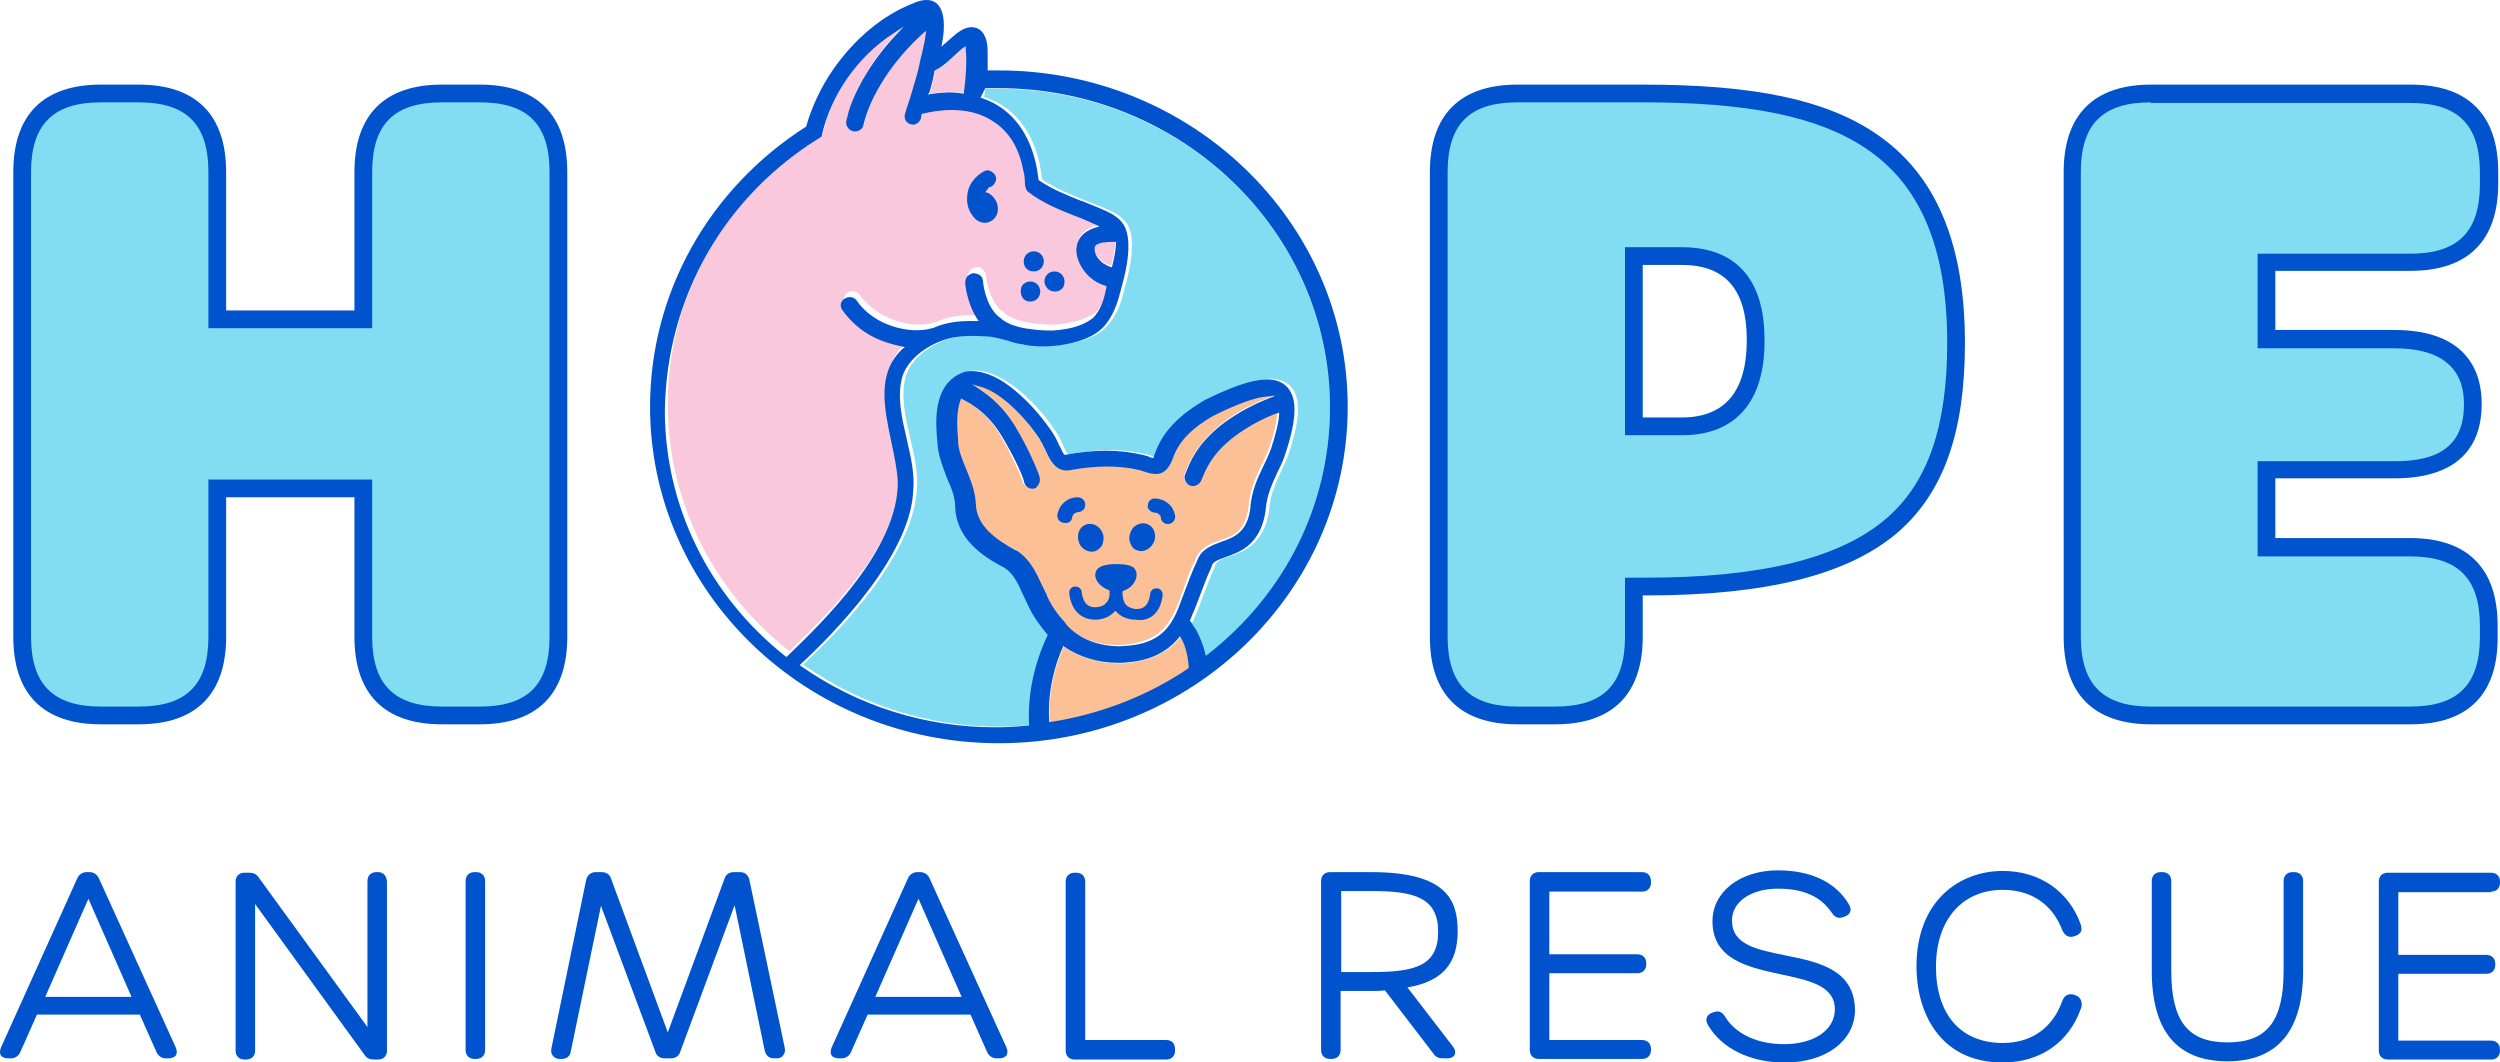 <?xml version="1.0" encoding="UTF-8"?>
<svg xmlns="http://www.w3.org/2000/svg" xmlns:xlink="http://www.w3.org/1999/xlink" version="1.1" id="Layer_1" x="0px" y="0px" style="enable-background:new 0 0 422.2 363.4;" xml:space="preserve" viewBox="-0.85 51.79 422.85 179.71">
<style type="text/css">
	.st0{fill:#2F55A5;}
	.st1{fill:#FBC096;}
	.st2{fill:#83DDF2;}
	.st3{fill:#FCC097;}
	.st4{fill:#F9C8DD;}
	.st5{fill:#0053CC;}
</style>
<g>
	<g>
		<path class="st0" d="M128.5,66.9"></path>
	</g>
</g>
<g>
	<path class="st1" d="M150.2,243.4"></path>
</g>
<g>
	<g>
		<path class="st2" d="M200.8,157.4c0.2,0.3,0.5,0.7,0.7,1.1c0.5,0.9,1.1,2.5,1.5,3.9l0.1,0.4l0.3-0.2    c13.2-10.3,20.7-25.6,20.7-41.8c0-29.8-25.1-54-56.1-54c-0.6,0-1.2,0-1.8,0l-0.4,0l-0.2,1.4l0.3,0.1c5.3,1.8,8.7,6.6,9.5,13.7    l0,0.1l0.1,0.1c2.2,1.5,4.8,2.5,7.2,3.5l0.1,0c0.7,0.3,1.5,0.6,2.2,0.9l0.5,0.2c1.9,0.8,3.9,1.6,4.7,3.7c1.1,3.2-0.3,8.2-0.9,10.3    l0,0.1c-0.1,0.3-0.1,0.5-0.2,0.7c-0.4,1.9-1.6,4.6-3.5,6.1c-3,2.4-9.5,3.1-13,2.2c-0.8-0.1-1.6-0.3-2.4-0.6    c-0.3-0.1-2.7-0.7-3.3-0.7c-2.2-0.1-3.5-0.2-5.5,0.1c-3.5,0.5-7.8,3-9,6.6c-1,3.4-0.1,7,0.7,10.6c0.7,2.9,1.4,6,1.1,8.9    c-0.3,4.7-2.8,10.2-7.4,16.5c-4.1,5.5-9,10.3-11.6,12.7l-0.2,0.2l0.3,0.2c9.6,6.7,21,10.3,32.8,10.3c1.8,0,3.6-0.1,5.5-0.3l0.2,0    l0-0.2c-0.4-6.3,1.5-11.6,3.1-15l0.1-0.1l-0.1-0.1c-1.1-1.2-2.3-2.8-3.3-5c-0.3-0.6-0.6-1.3-0.9-1.9c-0.8-1.8-1.6-3.5-3.1-4.4    c-3.8-2-8.2-5.1-8.3-10.4c-0.1-1.6-0.7-3.1-1.4-4.8c-0.8-1.8-1.6-3.8-1.6-6c-0.3-3.2-0.9-9.8,4.3-11.8l0.2-0.1    c3.1-0.7,6.5,1.4,8.7,3.2c2.8,2.3,5.1,5.2,6.3,7.1c0.5,0.7,0.8,1.4,1.1,2.1c0.3,0.7,0.6,1.3,0.8,1.5l0.1,0.1l0.2,0    c4.8-0.9,9.1-0.9,12.9,0c0.4,0.1,0.8,0.2,1.1,0.3c0.2,0.1,0.4,0.1,0.6,0.2l0.2,0.1l0.1-0.2c0.1-0.1,0.1-0.3,0.2-0.6    c1.2-3.4,3.8-6.3,8.2-8.9l0.1-0.1c6.6-3.2,11.2-4.7,13.8-2.5c2,1.8,2,5.3,0,11.4c-0.4,1.2-0.9,2.3-1.4,3.3c-0.9,2-1.8,3.8-2,6.5    l0,0.1c-0.9,5.7-4.3,6.9-6.7,7.7c-1.4,0.5-2.1,0.8-2.4,1.5l0,0.1c-0.8,1.8-1.5,3.6-2.1,5.2c-0.5,1.3-0.9,2.5-1.4,3.5l-0.2,0.5    l0.1,0.1C200.6,157,200.7,157.2,200.8,157.4z"></path>
	</g>
	<path class="st2" d="M420.2,80.9c0-8.8-4.5-13.3-13.3-13.3h-43.9c-8.8,0-13.3,4.5-13.3,13.3v78.6c0,8.8,4.5,13.3,13.3,13.3h43.9   c8.8,0,13.3-4.5,13.3-13.3v-1.8c0-8.8-4.5-13.3-13.3-13.3h-24.3v-13.1h21.6c8.8,0,13.3-3.7,13.3-11v-0.2c0-5-2.3-10.9-13.3-10.9   h-21.6v-13h24.3c8.8,0,13.3-4.5,13.3-13.3V80.9z"></path>
	<path class="st2" d="M330,109.9c0-35.1-21.1-42.2-52.9-42.2h-21.3c-8.8,0-13.3,4.5-13.3,13.3v78.6c0,8.8,4.5,13.3,13.3,13.3h6.4   c8.8,0,13.3-4.5,13.3-13.3v-8.5h2c20,0,33.7-3.4,41.8-10.5C326.6,134.3,330,124.5,330,109.9z M283.7,123.9h-8.1V95.1h8.1   c8.3,0,12.5,4.8,12.5,14.2C296.2,115.9,294,123.9,283.7,123.9z"></path>
	<path class="st2" d="M73.9,172.8h6.4c8.8,0,13.3-4.5,13.3-13.3V80.9c0-8.8-4.5-13.3-13.3-13.3h-6.4c-8.8,0-13.3,4.5-13.3,13.3v24.9   H35.9V80.9c0-8.8-4.5-13.3-13.3-13.3h-6.4c-8.8,0-13.3,4.5-13.3,13.3v78.6c0,8.8,4.5,13.3,13.3,13.3h6.4c8.8,0,13.3-4.5,13.3-13.3   v-25.1h24.7v25.1C60.6,168.4,65,172.8,73.9,172.8z"></path>
</g>
<g>
	<path class="st3" d="M215,121.6c-4.2,1.5-7.2,3.9-8,4.6c-3.1,2.6-4,4.9-4.7,6.6l-0.1,0.2c-0.3,0.7-1.2,1.1-1.9,0.8   c-0.7-0.3-1.1-1.1-0.8-1.9l0.1-0.2c0.7-1.8,1.9-4.6,5.5-7.7c0.8-0.7,3.8-3.1,8-4.7l1.7-0.7l-1.9,0.2c-2.7,0.3-7,2.4-8.6,3.2   c-3.7,2.2-5.9,4.5-6.9,7.3c-1.1,2.8-2.7,2.9-4.7,2.2c-0.3-0.1-0.6-0.2-0.9-0.3c-3.4-0.8-7.3-0.8-11.7,0c-2.4,0.6-3.5-1.7-4.2-3.3   c-0.3-0.6-0.6-1.2-0.9-1.7l0-0.1c-1.9-3-6.2-7.8-9.8-8.9l-1.7-0.5l1.5,1c3.1,2,4.7,4.4,5.7,6c2.4,4,3.9,7.4,4.2,8.7   c0.2,0.8-0.2,1.6-1,1.8c-0.8,0.2-1.6-0.2-1.8-1c-0.3-0.9-1.6-4.1-3.9-8c-1.2-1.9-3-4.3-6.6-6.1l-0.2-0.1l-0.1,0.3   c-0.7,1.8-0.6,4.4-0.4,6.7l0,0.1c0,1.7,0.7,3.3,1.4,4.9c0.8,1.8,1.6,3.7,1.6,5.8c0,3.8,3.5,6.2,6.8,7.9l0.1,0   c2.3,1.4,3.3,3.7,4.2,5.7c0.3,0.6,0.6,1.3,0.9,1.8l0,0.1c0.9,2,2,3.4,3.1,4.6l0.2,0.3c1.5,1.8,4.6,3.7,9,3.7c0.5,0,1,0,1.5-0.1   c4.9-0.5,6.7-2.8,8-5.3c0.5-1,1-2.3,1.5-3.8c0.6-1.7,1.3-3.6,2.2-5.4c0.7-1.9,2.5-2.6,4.1-3.1l-0.1-0.2l0.1,0.2   c2.1-0.7,4.2-1.5,4.8-5.4c0.2-3.2,1.3-5.4,2.3-7.5c0.4-0.9,0.9-1.9,1.3-3c0.7-2.2,1.2-4.1,1.3-5.5l0-0.4L215,121.6z"></path>
	<path class="st3" d="M200.3,164.5c-0.1-1.4-0.6-3.4-1.3-4.7l-0.2-0.3l-0.2,0.3c-2,2.4-4.8,3.7-8.5,4.1c-0.6,0.1-1.2,0.1-1.8,0.1   c-3.3,0-6.5-1-9-2.7l-0.2-0.2l-0.1,0.3c-1,2.2-2.6,6.8-2.3,12.3l0,0.3l0.3,0c8.3-1.3,16.4-4.4,23.3-9.1l0.1-0.1L200.3,164.5z"></path>
</g>
<g>
	<path class="st4" d="M187.8,92.6l-0.2,0c-0.6,0-1.1,0-1.8,0l0,0c-0.4,0.1-0.6,0.1-0.9,0.2l-0.2,0.1l-0.1,0   c-0.1,0.1-0.1,0.1-0.2,0.2l-0.1,0.1l0,0l-0.1,0.2l0,0c0,0.1,0,0.1,0,0.3c0,0.2,0.1,0.5,0.2,0.8c0.1,0.2,0.2,0.4,0.4,0.7l0.2,0.2   c0.2,0.2,0.4,0.4,0.6,0.6c0.3,0.2,0.5,0.4,0.9,0.5c0.1,0,0.2,0.1,0.3,0.1l0.3,0.1l0.1-0.3c0.3-1.3,0.6-2.6,0.6-3.8L187.8,92.6z"></path>
	<path class="st4" d="M186.3,99.7c-2.7-0.7-5-3.4-4.9-6.1c0-1.8,1.2-3.1,3.2-3.7l0.7-0.2l-0.6-0.3c-1.1-0.5-2.2-0.9-3.3-1.4   c-2.8-1.1-5.8-2.3-8.2-4.2c-0.4-0.4-0.5-1-0.5-1.6c0-0.7-0.2-1.4-0.3-2.1c-0.7-3.7-2.5-6.5-5.1-8.2c-3-1.9-7.1-2.4-11.8-1.3l-0.1,0   l-0.2,0.2l0,0.1c0,0.6-0.3,1.2-0.8,1.4c-0.6,0.3-1.2,0.2-1.7-0.3c-0.4-0.4-0.5-0.8-0.3-1.3c0.3-1,0.6-1.9,0.9-2.8   c0.7-2.1,1.3-4.1,1.7-6.3c0.1-0.4,0.2-0.7,0.3-1.2c0.2-1,0.5-2,0.6-3.1l0.1-0.7l-0.5,0.4c-5.1,4.6-8.9,10.4-10.1,15.5   c-0.1,0.6-0.6,1-1.2,1.1c-0.6,0.1-1.2-0.1-1.5-0.7c-0.4-0.5-0.2-1.2,0-1.8c0-0.2,0.1-0.3,0.1-0.5c0.8-3,3.4-8.3,8-13.2l1.4-1.5   l-1.7,1.1c-6.2,4.1-10.7,10.6-12.2,17.5l0,0c-16.4,10-26.2,27.1-26.2,45.7c0,16.1,7.4,31.3,20.4,41.6l0.2,0.1l0.2-0.2   c6.1-5.9,18.7-18.1,18.6-29.4c-0.1-2.1-0.6-4.4-1.1-6.8c-1.2-5.7-2.5-11.6,1.9-15.7l0.4-0.3l-0.5-0.1c-3.3-0.7-7.1-2-10.1-6.2   c-0.5-0.8-0.1-1.6,0.4-1.9c0.6-0.4,1.5-0.4,2.1,0.4c3,4.2,9,5.8,12.7,4.6l0.1,0c2-0.9,4.1-1.3,7.3-1.2l0.5,0l-0.3-0.4   c-1.3-2-1.9-4.8-2-6c-0.1-0.4,0.1-0.8,0.3-1.1c0.2-0.3,0.6-0.5,1-0.6c0.4-0.1,0.8,0,1.1,0.3c0.3,0.2,0.5,0.6,0.6,0.9   c0.1,1.6,0.9,5,3,6.4c0.8,0.8,2.5,1.5,4.6,1.8l0.1,0c1.2,0.2,2.5,0.3,4,0.3c0,0,0,0,0,0l0.1,0c2.5-0.3,4.7-0.6,6.8-2.1   c1.4-1.4,1.9-3.3,2.3-5.2l0-0.2L186.3,99.7z"></path>
	<path class="st4" d="M162.6,60l0-0.5L162,60c-0.3,0.3-0.6,0.6-1,0.9c-1.1,1-2.3,2.1-3.6,2.8l-0.1,0.1l0,0.1   c-0.2,1.2-0.5,2.3-0.8,3.4l-0.1,0.4l0.4-0.1c2.1-0.3,3.6-0.4,5.4-0.1l0.3,0l0-0.3C162.6,65,162.8,62.4,162.6,60z"></path>
</g>
<g>
	<g>
		<path class="st0" d="M134.3,69.9"></path>
	</g>
</g>
<g>
	<path class="st1" d="M180.8,151.1"></path>
</g>
<g>
	<g>
		<path class="st5" d="M406.9,174.3h-43.9c-9.7,0-14.8-5.1-14.8-14.8V80.9c0-9.7,5.1-14.8,14.8-14.8h43.9c9.7,0,14.8,5.1,14.8,14.8    v1.9c0,9.7-5.1,14.8-14.8,14.8H384v10h20.1c12.9,0,14.8,7.8,14.8,12.4v0.2c0,5.7-2.6,12.5-14.8,12.5H384v10.1h22.8    c9.7,0,14.8,5.1,14.8,14.8v1.8C421.7,169.2,416.6,174.3,406.9,174.3z M362.9,69.1c-8.1,0-11.8,3.7-11.8,11.8v78.6    c0,8,3.7,11.8,11.8,11.8h43.9c8.1,0,11.8-3.7,11.8-11.8v-1.8c0-8.1-3.7-11.8-11.8-11.8H381v-16.1h23.1c5.1,0,11.8-1,11.8-9.5v-0.2    c0-6.2-4-9.4-11.8-9.4H381v-16h25.8c8.1,0,11.8-3.7,11.8-11.8v-1.9c0-8.1-3.7-11.8-11.8-11.8H362.9z"></path>
	</g>
	<g>
		<path class="st5" d="M262.2,174.3h-6.4c-9.7,0-14.8-5.1-14.8-14.8V80.9c0-9.7,5.1-14.8,14.8-14.8h21.3c18.6,0,30.7,2.5,39.2,8.2    c10.2,6.8,15.2,18.5,15.2,35.5c0,15.1-3.6,25.2-11.2,31.9c-8.4,7.3-22.3,10.8-42.7,10.8H277v7C277,169.2,271.9,174.3,262.2,174.3z     M255.8,69.1c-8.1,0-11.8,3.7-11.8,11.8v78.6c0,8,3.7,11.8,11.8,11.8h6.4c8.1,0,11.8-3.7,11.8-11.8v-10h3.5    c19.6,0,33-3.3,40.8-10.1c6.9-6,10.2-15.4,10.2-29.6c0-16-4.5-26.8-13.9-33c-8-5.3-19.6-7.7-37.5-7.7H255.8z M283.7,125.4H274    V93.6h9.6c6.4,0,14,2.7,14,15.7C297.7,119.7,292.7,125.4,283.7,125.4z M277,122.4h6.6c7.3,0,11-4.4,11-13.1    c0-8.5-3.6-12.7-11-12.7H277V122.4z"></path>
	</g>
	<g>
		<path class="st5" d="M80.3,174.3h-6.4c-9.7,0-14.8-5.1-14.8-14.8v-23.6H37.4v23.6c0,9.7-5.1,14.8-14.8,14.8h-6.4    c-9.7,0-14.8-5.1-14.8-14.8V80.9c0-9.7,5.1-14.8,14.8-14.8h6.4c9.7,0,14.8,5.1,14.8,14.8v23.4h21.7V80.9c0-9.7,5.1-14.8,14.8-14.8    h6.4c9.7,0,14.8,5.1,14.8,14.8v78.6C95.1,169.2,90,174.3,80.3,174.3z M34.4,132.9h27.7v26.6c0,8,3.7,11.8,11.8,11.8h6.4    c8.1,0,11.8-3.7,11.8-11.8V80.9c0-8.1-3.7-11.8-11.8-11.8h-6.4c-8.1,0-11.8,3.7-11.8,11.8v26.4H34.4V80.9    c0-8.1-3.7-11.8-11.8-11.8h-6.4c-8,0-11.8,3.7-11.8,11.8v78.6c0,8,3.7,11.8,11.8,11.8h6.4c8.1,0,11.8-3.7,11.8-11.8V132.9z"></path>
	</g>
	<path class="st5" d="M135.5,73.2c-16.6,10.6-26.4,28.3-26.4,47.4c0,31.4,26.5,56.9,59,56.9s59-25.5,59-56.9   c0-31.4-26.5-56.9-59-56.9c-0.4,0-0.8,0-1.3,0l-0.6,0l0-0.3c0-0.9,0-2.1,0-2.7c0-1.2-0.1-3.1-1.5-4c-0.9-0.5-2-0.4-3.1,0.3   c-0.8,0.5-1.4,1.1-2.1,1.7c-0.2,0.2-0.4,0.4-0.6,0.5l-0.5,0.5l0.1-0.7c0.5-2.5,0.5-5.5-1-6.7c-0.9-0.7-2.3-0.7-4,0.1   c-4.9,1.9-9.7,5.8-13.4,11.1C138,66.5,136.4,70,135.5,73.2 M200.2,164.8c-6.9,4.7-15,7.8-23.3,9.1l-0.3,0l0-0.3   c-0.3-5.5,1.3-10.1,2.3-12.3l0.1-0.3l0.2,0.2c2.5,1.7,5.6,2.7,9,2.7c0.6,0,1.2,0,1.8-0.1c3.7-0.3,6.5-1.7,8.5-4.1l0.2-0.3l0.2,0.3   c0.8,1.3,1.2,3.4,1.3,4.7l0,0.1L200.2,164.8z M175,132.5c-0.4-1.3-1.8-4.7-4.2-8.7c-1-1.6-2.7-4-5.7-6l-1.5-1l1.7,0.5   c3.6,1.1,7.9,5.9,9.8,8.9l0,0.1c0.3,0.4,0.6,1.1,0.9,1.7c0.7,1.5,1.7,3.8,4.2,3.3c4.4-0.8,8.3-0.8,11.7,0c0.3,0.1,0.6,0.2,0.9,0.3   c2.1,0.7,3.6,0.6,4.7-2.2c0.9-2.8,3.2-5.2,6.9-7.3c1.6-0.8,6-2.9,8.6-3.2l1.9-0.2l-1.7,0.7c-4.2,1.7-7.2,4-8,4.7   c-3.7,3.1-4.8,5.9-5.5,7.7l-0.1,0.2c-0.3,0.7,0.1,1.6,0.8,1.9c0.7,0.3,1.6-0.1,1.9-0.8l0.1-0.2c0.7-1.7,1.6-4,4.7-6.6   c0.8-0.7,3.9-3.1,8-4.6l0.4-0.1l0,0.4c-0.1,1.4-0.6,3.3-1.3,5.5c-0.4,1.1-0.8,2-1.3,3c-1,2.1-2.1,4.3-2.3,7.5   c-0.6,3.9-2.8,4.7-4.8,5.4c-1.6,0.6-3.4,1.2-4.1,3.1c-0.9,1.9-1.6,3.8-2.2,5.4c-0.6,1.5-1,2.8-1.5,3.8c-1.2,2.5-3.1,4.9-8,5.3   c-0.5,0-1,0.1-1.5,0.1c-4.4,0-7.5-1.9-9-3.7l-0.2-0.3c-1.1-1.2-2.2-2.6-3.1-4.6l0-0.1c-0.3-0.6-0.6-1.2-0.9-1.8   c-0.9-2-2-4.3-4.2-5.7l-0.1,0c-3.3-1.8-6.7-4.1-6.8-7.9c-0.1-2.2-0.9-4-1.6-5.8c-0.7-1.7-1.4-3.3-1.4-4.9l0-0.1   c-0.2-2.3-0.3-4.9,0.4-6.7l0.1-0.3l0.2,0.1c3.6,1.8,5.4,4.2,6.6,6.1c2.3,3.8,3.7,7,3.9,8c0.2,0.8,1,1.2,1.8,1   C174.7,134.1,175.2,133.3,175,132.5z M165.8,66.7l0.4,0c0.6,0,1.2,0,1.8,0c30.9,0,56.1,24.2,56.1,54c0,16.3-7.5,31.5-20.7,41.8   l-0.3,0.2l-0.1-0.4c-0.3-1.4-1-3-1.5-3.9c-0.2-0.4-0.5-0.7-0.7-1.1c-0.1-0.2-0.2-0.3-0.3-0.4l-0.1-0.1l0.2-0.5   c0.4-1,0.9-2.1,1.4-3.5c0.6-1.6,1.3-3.5,2.1-5.2l0-0.1c0.2-0.7,1-1,2.4-1.5c2.5-0.9,5.8-2.1,6.7-7.7l0-0.1c0.2-2.7,1.1-4.5,2-6.5   c0.5-1,1-2,1.4-3.3c2-6.1,2-9.6,0-11.4c-2.5-2.2-7.2-0.7-13.8,2.5l-0.1,0.1c-4.3,2.5-7,5.4-8.2,8.9c-0.1,0.3-0.2,0.4-0.2,0.6   l-0.1,0.2l-0.2-0.1c-0.2,0-0.4-0.1-0.6-0.2c-0.3-0.1-0.6-0.2-1.1-0.3c-3.8-0.9-8.1-0.9-12.9,0l-0.2,0l-0.1-0.1   c-0.2-0.2-0.4-0.8-0.8-1.5c-0.3-0.7-0.7-1.5-1.1-2.1c-1.2-1.8-3.5-4.8-6.3-7.1c-2.2-1.9-5.6-3.9-8.7-3.2l-0.2,0.1   c-5.2,2-4.6,8.6-4.3,11.8c0.1,2.2,0.9,4.1,1.6,6c0.7,1.6,1.4,3.2,1.4,4.8c0.1,5.3,4.4,8.4,8.3,10.4c1.5,0.9,2.3,2.6,3.1,4.4   c0.3,0.6,0.6,1.3,0.9,1.9c1,2.2,2.3,3.8,3.3,5l0.1,0.1l-0.1,0.1c-1.6,3.4-3.4,8.7-3.1,15l0,0.2l-0.2,0c-1.8,0.2-3.7,0.3-5.5,0.3   c-11.9,0-23.2-3.6-32.8-10.3l-0.3-0.2l0.2-0.2c2.6-2.4,7.5-7.2,11.6-12.7c4.7-6.3,7.2-11.9,7.4-16.5c0.3-2.9-0.4-5.9-1.1-8.9   c-0.8-3.5-1.7-7.2-0.7-10.6c1.2-3.6,5.6-6.1,9-6.6c2-0.3,3.3-0.2,5.5-0.1c0.6,0,3,0.6,3.3,0.7c0.8,0.3,1.6,0.5,2.4,0.6   c3.6,0.9,10,0.2,13-2.2c1.9-1.4,3-4.2,3.5-6.1c0-0.2,0.1-0.4,0.2-0.7l0-0.1c0.6-2.1,2-7.1,0.9-10.3c-0.8-2.1-2.8-2.9-4.7-3.7   l-0.5-0.2c-0.7-0.3-1.5-0.6-2.2-0.9l-0.1,0c-2.5-1-5-2-7.2-3.5l-0.1-0.1l0-0.1c-0.8-7.1-4.2-11.9-9.5-13.7l-0.3-0.1L165.8,66.7z    M184.3,93.6l0.1-0.2l0,0l0.1-0.1c0.1-0.1,0.1-0.1,0.2-0.2l0.1,0l0.2-0.1c0.3-0.1,0.5-0.2,0.9-0.2c0.6-0.1,1.1-0.1,1.8-0.1l0.2,0   l0,0.2c0,1.2-0.3,2.5-0.6,3.8l-0.1,0.3l-0.3-0.1c-0.1,0-0.2-0.1-0.3-0.1c-0.3-0.2-0.6-0.3-0.9-0.5c-0.2-0.2-0.5-0.4-0.6-0.6   l-0.2-0.2c-0.2-0.2-0.3-0.5-0.4-0.7c-0.1-0.2-0.2-0.5-0.2-0.8l0,0l0,0C184.3,93.8,184.3,93.7,184.3,93.6L184.3,93.6z M156.4,67.3   c0.3-1.1,0.6-2.2,0.8-3.4l0-0.1l0.1-0.1c1.4-0.7,2.5-1.8,3.6-2.8c0.3-0.3,0.7-0.6,1-0.9l0.6-0.4l0,0.5c0.2,2.4,0,5-0.3,7.2l0,0.3   l-0.3,0c-1.8-0.3-3.3-0.2-5.4,0.1l-0.4,0.1L156.4,67.3z M138.1,74.9L138.1,74.9c1.5-6.9,6-13.5,12.2-17.5l1.7-1.1l-1.4,1.5   c-4.6,4.9-7.2,10.2-8,13.2c0,0.1-0.1,0.3-0.1,0.5c-0.2,0.6-0.4,1.2,0,1.8c0.3,0.5,0.9,0.8,1.5,0.7c0.6-0.1,1.1-0.5,1.2-1.1   c1.2-5,4.9-10.8,10.1-15.5l0.5-0.4l-0.1,0.7c-0.1,1.1-0.4,2.1-0.6,3.1c-0.1,0.4-0.2,0.8-0.3,1.2c-0.4,2.2-1.1,4.2-1.7,6.3   c-0.3,0.9-0.6,1.8-0.9,2.8c-0.1,0.5,0,1,0.3,1.3c0.5,0.5,1.2,0.6,1.7,0.3c0.5-0.3,0.8-0.8,0.8-1.4l0-0.1l0.2-0.2l0.1,0   c4.7-1.1,8.8-0.7,11.8,1.3c2.7,1.7,4.4,4.5,5.1,8.2c0.2,0.7,0.3,1.4,0.3,2.1c0,0.6,0.1,1.2,0.5,1.6c2.4,1.9,5.4,3.1,8.2,4.2   c1.1,0.4,2.2,0.9,3.3,1.4l0.6,0.3l-0.7,0.2c-2,0.6-3.1,1.9-3.2,3.7c0,2.6,2.2,5.4,4.9,6.1l0.2,0.1l0,0.2c-0.4,1.9-0.9,3.8-2.3,5.2   c-2,1.5-4.3,1.9-6.8,2.1l-0.1,0c0,0,0,0,0,0c-1.5,0-2.8-0.1-4-0.3l-0.1,0c-2.1-0.3-3.8-1-4.6-1.8c-2.1-1.4-2.9-4.8-3-6.4   c-0.1-0.4-0.2-0.7-0.6-0.9c-0.3-0.2-0.7-0.3-1.1-0.3c-0.4,0.1-0.7,0.3-1,0.6c-0.2,0.3-0.3,0.7-0.3,1.1c0.1,1.3,0.7,4,2,6l0.3,0.4   l-0.5,0c-3.1-0.1-5.3,0.3-7.3,1.2l-0.1,0c-3.7,1.1-9.8-0.4-12.7-4.6c-0.5-0.8-1.4-0.8-2.1-0.4c-0.6,0.4-0.9,1.1-0.4,1.9   c3,4.2,6.8,5.5,10.1,6.2l0.5,0.1l-0.4,0.3c-4.4,4.1-3.1,10-1.9,15.7c0.5,2.4,1,4.7,1.1,6.8c0.1,11.3-12.5,23.5-18.6,29.4l-0.2,0.2   l-0.2-0.1c-13-10.3-20.4-25.5-20.4-41.6C111.9,102,121.7,84.9,138.1,74.9z"></path>
	<path class="st5" d="M162.8,84.5c-0.3,1.7,0.2,3.2,1.3,4.3c0.6,0.6,1.5,0.8,2.2,0.6c0.6-0.2,1.1-0.6,1.4-1.2c0.3-0.6,0.3-1.3,0.1-2   c-0.3-0.8-0.9-1.5-1.6-1.8l-0.4-0.1l0.3-0.4c0.1-0.1,0.2-0.2,0.2-0.3c0,0,0.2-0.2,0.3-0.2l0.1,0c0.1,0,0.1-0.1,0.2-0.1   c0.3-0.2,0.6-0.6,0.7-1c0.1-0.3,0-0.7-0.2-1c-0.3-0.4-0.8-0.7-1.2-0.7c-0.2,0-0.5,0.1-0.7,0.2C164,81.7,163,83,162.8,84.5z"></path>
	<path class="st5" d="M174,97.7c1.1,0,1.7-0.9,1.7-1.7c0-0.8-0.6-1.7-1.7-1.7c-1.1,0-1.7,0.9-1.7,1.7   C172.3,96.9,172.9,97.7,174,97.7z"></path>
	<path class="st5" d="M177.6,101.1c0.5,0,0.9-0.2,1.2-0.5c0.3-0.3,0.4-0.7,0.4-1.2c0-0.8-0.6-1.7-1.7-1.7c-1.1,0-1.7,0.9-1.7,1.7   C175.9,100.3,176.5,101.1,177.6,101.1z"></path>
	<path class="st5" d="M173.4,102.8c1.1,0,1.7-0.9,1.7-1.7c0-0.8-0.6-1.7-1.7-1.7c-0.5,0-0.9,0.2-1.2,0.5c-0.3,0.3-0.4,0.7-0.4,1.2   C171.8,101.9,172.3,102.8,173.4,102.8z"></path>
	<path class="st5" d="M180.5,139.3c0-0.1,0.1-0.4,0.3-0.6c0.3-0.2,0.6-0.3,0.7-0.3c0.3,0,0.6-0.1,0.9-0.4c0.2-0.2,0.3-0.5,0.3-0.9   c0-0.7-0.6-1.2-1.3-1.2c-0.5,0-1.4,0.1-2.3,0.9c-0.8,0.7-1,1.6-1.1,2c-0.1,0.7,0.3,1.3,1,1.4C179.8,140.4,180.4,140,180.5,139.3z"></path>
	<path class="st5" d="M190.3,142c-0.2,0.6-0.2,1.2,0.1,1.8c0.2,0.6,0.7,1,1.2,1.1c0.2,0.1,0.4,0.1,0.6,0.1c0.9,0,1.8-0.7,2.2-1.7   c0.4-1.3-0.2-2.6-1.3-2.9c-0.2-0.1-0.4-0.1-0.6-0.1c-0.4,0-0.7,0.1-1.1,0.3C190.8,140.9,190.5,141.4,190.3,142z"></path>
	<path class="st5" d="M193.6,138.1c0.2,0.2,0.5,0.4,0.9,0.4c0.1,0,0.4,0,0.7,0.3c0.3,0.2,0.3,0.5,0.3,0.6c0.1,0.7,0.7,1.1,1.4,1   c0.7-0.1,1.1-0.8,1-1.4c-0.1-0.5-0.3-1.3-1.1-2c-0.8-0.7-1.7-0.9-2.3-0.9c-0.7,0-1.2,0.5-1.2,1.2   C193.2,137.5,193.3,137.8,193.6,138.1z"></path>
	<path class="st5" d="M195.8,152.5c0-0.3,0-0.6-0.2-0.8c-0.2-0.2-0.4-0.4-0.7-0.4h0c-0.3,0-0.6,0-0.8,0.2c-0.2,0.2-0.4,0.4-0.4,0.7   c-0.3,2.3-1.4,2.6-2.3,2.6c-0.7,0-1.4-0.3-1.8-0.7c-0.4-0.5-0.6-1.2-0.6-2.2l0-0.1l0.2-0.1c1.5-0.5,2.2-1.8,2.2-2.7   c0-0.5-0.2-0.8-0.4-1.1c-0.5-0.5-1.5-0.7-3.1-0.7c-1.6,0-2.6,0.3-3.1,0.8c-0.3,0.3-0.4,0.7-0.4,1.1c0,0.9,0.9,2,2.3,2.5l0.1,0   l0,0.1c0.1,0.9-0.1,1.7-0.6,2.1c-0.4,0.5-1.1,0.7-1.8,0.7c-0.9,0-2-0.3-2.3-2.6c0-0.3-0.2-0.5-0.4-0.7s-0.5-0.2-0.8-0.2   c-0.3,0-0.5,0.2-0.7,0.4c-0.2,0.2-0.2,0.5-0.2,0.8c0.5,3.8,3,4.4,4.4,4.4c1.3,0,2.5-0.5,3.3-1.4l0.1-0.1l0.1,0.1   c0.8,0.9,2,1.4,3.3,1.4C192.8,156.9,195.3,156.3,195.8,152.5z"></path>
	<line class="st5" x1="173.5" y1="173" x2="173.4" y2="173"></line>
	<path class="st5" d="M181.6,143.4c0.3,1,1.2,1.7,2.2,1.7c0.2,0,0.4,0,0.6-0.1c0.5-0.2,1-0.6,1.2-1.1c0.2-0.6,0.3-1.2,0.1-1.8   c-0.2-0.6-0.6-1.1-1.1-1.4c-0.3-0.2-0.7-0.3-1.1-0.3c-0.2,0-0.4,0-0.6,0.1C181.8,140.8,181.2,142.1,181.6,143.4z"></path>
	<g>
		<path class="st5" d="M15.9,200.4L15.9,200.4c-0.3-0.7-0.9-1.1-1.6-1.1h-0.5c-0.7,0-1.3,0.4-1.6,1.1L-0.7,229c-0.2,0.5-0.2,1,0,1.3    c0.2,0.3,0.7,0.5,1.2,0.5H1c0.7,0,1.3-0.4,1.6-1.1l2.8-6.3h17.4l2.8,6.3c0.3,0.7,0.9,1.1,1.6,1.1h0.5c0.5,0,0.9-0.2,1.2-0.5    c0.2-0.4,0.2-0.8,0-1.3L15.9,200.4z M21.4,220.4H6.8l7.3-16.6L21.4,220.4z"></path>
		<path class="st5" d="M63.1,199.3h-0.3c-0.9,0-1.5,0.6-1.5,1.5v24.7l-18.4-25.3c-0.4-0.6-0.9-0.8-1.6-0.8h-0.8    c-0.9,0-1.5,0.6-1.5,1.5v28.6c0,0.9,0.6,1.5,1.5,1.5h0.3c0.9,0,1.5-0.6,1.5-1.5v-24.8l18.5,25.5c0.4,0.6,0.9,0.8,1.6,0.8h0.7    c0.9,0,1.5-0.6,1.5-1.5v-28.6C64.5,199.9,64,199.3,63.1,199.3z"></path>
		<path class="st5" d="M79.7,199.3h-0.3c-0.9,0-1.5,0.6-1.5,1.5v28.6c0,0.9,0.6,1.5,1.5,1.5h0.3c0.9,0,1.5-0.6,1.5-1.5v-28.6    C81.2,199.9,80.6,199.3,79.7,199.3z"></path>
		<path class="st5" d="M125.9,200.6c-0.2-0.8-0.7-1.3-1.6-1.3h-1c-0.8,0-1.4,0.4-1.6,1.1l-9.6,26l-9.6-26c-0.2-0.7-0.8-1.1-1.6-1.1    h-1c-0.8,0-1.4,0.5-1.6,1.3l-5.9,28.6c-0.1,0.6,0.1,1,0.3,1.2c0.2,0.2,0.5,0.5,1.1,0.5h0.4c0.8,0,1.4-0.5,1.5-1.3l5.1-24.6    l9.2,24.7c0.2,0.7,0.8,1.1,1.6,1.1h1c0.8,0,1.4-0.4,1.6-1.1l9.2-24.8l5.1,24.6c0.2,0.8,0.7,1.3,1.6,1.3h0.4c0.6,0,0.9-0.2,1.1-0.5    c0.2-0.2,0.4-0.6,0.3-1.2L125.9,200.6z"></path>
		<path class="st5" d="M156.4,200.4L156.4,200.4c-0.3-0.7-0.9-1.1-1.6-1.1h-0.5c-0.7,0-1.3,0.4-1.6,1.1L139.8,229    c-0.2,0.5-0.2,1,0,1.3c0.2,0.3,0.7,0.5,1.2,0.5h0.5c0.7,0,1.3-0.4,1.6-1.1l2.8-6.3h17.4l2.8,6.3c0.3,0.7,0.9,1.1,1.6,1.1h0.5    c0.5,0,0.9-0.2,1.2-0.5c0.2-0.4,0.2-0.8,0-1.3L156.4,200.4z M161.8,220.4h-14.6l7.3-16.6L161.8,220.4z"></path>
		<path class="st5" d="M196.4,227.7h-13.7v-26.8c0-0.9-0.6-1.5-1.5-1.5h-0.3c-0.9,0-1.5,0.6-1.5,1.5v28.6c0,0.9,0.6,1.5,1.5,1.5    h15.5c0.9,0,1.5-0.6,1.5-1.5v-0.2C197.9,228.2,197.3,227.7,196.4,227.7z"></path>
		<path class="st5" d="M245.7,209.3c0-5.2-1.8-10-14.6-10h-7c-0.9,0-1.5,0.6-1.5,1.5v28.6c0,0.9,0.6,1.5,1.5,1.5h0.3    c0.9,0,1.5-0.6,1.5-1.5v-10h5.1c0.8,0,1.7,0,2.4-0.1l8.2,10.7c0.4,0.6,0.9,0.8,1.6,0.8h0.7c0.8,0,1.1-0.3,1.3-0.6    c0.1-0.3,0.2-0.7-0.3-1.4l-7.7-10C243.1,217.8,245.7,214.8,245.7,209.3z M242.4,209.4c0,5.8-4,6.8-11.2,6.8H226v-13.7h5.1    C238.4,202.5,242.4,203.6,242.4,209.4z"></path>
		<path class="st5" d="M276.9,199.3h-17.5c-0.9,0-1.5,0.6-1.5,1.5v28.6c0,0.9,0.6,1.5,1.5,1.5h17.5c0.9,0,1.5-0.6,1.5-1.5v-0.2    c0-0.9-0.6-1.5-1.5-1.5h-15.7v-11.3h14.9c0.9,0,1.5-0.6,1.5-1.5v-0.2c0-0.9-0.6-1.5-1.5-1.5h-14.9v-10.6h15.7    c0.9,0,1.5-0.6,1.5-1.5v-0.2C278.4,199.9,277.8,199.3,276.9,199.3z"></path>
		<path class="st5" d="M301.2,213.4c-4.9-1-9.1-1.8-9.1-5.9c0-3.2,3.2-5.4,7.8-5.4c4.3,0,7.2,1.3,9.1,4.1c0.5,0.8,1.2,1,1.9,0.7    l0.3-0.1c0.6-0.2,0.8-0.6,0.9-0.8c0.1-0.3,0.1-0.7-0.2-1.2c-2.2-3.8-6.5-5.8-12-5.8c-6.4,0-11.1,3.6-11.1,8.6    c0,6.6,6.2,7.8,11.6,9c4.7,1,9.1,1.9,9.1,5.9c0,3.5-3.5,5.9-8.6,5.9c-4.5,0-8.2-1.7-10-4.7c-0.5-0.8-1.1-1-1.9-0.7l-0.3,0.1    c-0.5,0.2-0.8,0.5-0.9,0.9c-0.1,0.3,0,0.7,0.2,1.1c2.3,4,7.1,6.4,13,6.4l0.1,0v0c6.9,0,11.8-3.7,11.8-8.9    C312.8,215.7,306.6,214.5,301.2,213.4z"></path>
		<path class="st5" d="M350.1,220.1l-0.3-0.1c-0.8-0.2-1.5,0.2-1.8,1c-1.6,4.6-5.2,7.2-10.1,7.2c-7.1,0-11.3-4.8-11.3-12.9    c0-7.9,4.4-13,11.3-13c4.8,0,8.4,2.4,10.1,6.9c0.4,0.8,1,1.2,1.8,1l0.3-0.1c0.5-0.1,0.8-0.4,1-0.7c0.1-0.2,0.2-0.6,0-1.2    c-2-5.7-7-9.1-13.2-9.1c-7.3,0-14.6,5-14.6,16.2c0,7.5,3.8,16.2,14.6,16.2c6.3,0,11.2-3.4,13.2-9.1c0.3-0.7,0.1-1.2,0-1.5    C350.8,220.4,350.5,220.2,350.1,220.1z"></path>
		<path class="st5" d="M387.2,199.3h-0.3c-0.9,0-1.5,0.6-1.5,1.5V216c0,8.5-2.8,12.1-9.5,12.1s-9.5-3.6-9.5-12.1v-15.2    c0-0.9-0.6-1.5-1.5-1.5h-0.3c-0.9,0-1.5,0.6-1.5,1.5V216c0,10.2,4.3,15.3,12.8,15.3c8.5,0,12.8-5.2,12.8-15.3v-15.2    C388.7,199.9,388.1,199.3,387.2,199.3z"></path>
		<path class="st5" d="M420.5,202.6c0.9,0,1.5-0.6,1.5-1.5v-0.2c0-0.9-0.6-1.5-1.5-1.5H403c-0.9,0-1.5,0.6-1.5,1.5v28.6    c0,0.9,0.6,1.5,1.5,1.5h17.5c0.9,0,1.5-0.6,1.5-1.5v-0.2c0-0.9-0.6-1.5-1.5-1.5h-15.7v-11.3h14.9c0.9,0,1.5-0.6,1.5-1.5v-0.2    c0-0.9-0.6-1.5-1.5-1.5h-14.9v-10.6H420.5z"></path>
	</g>
</g>
</svg>
